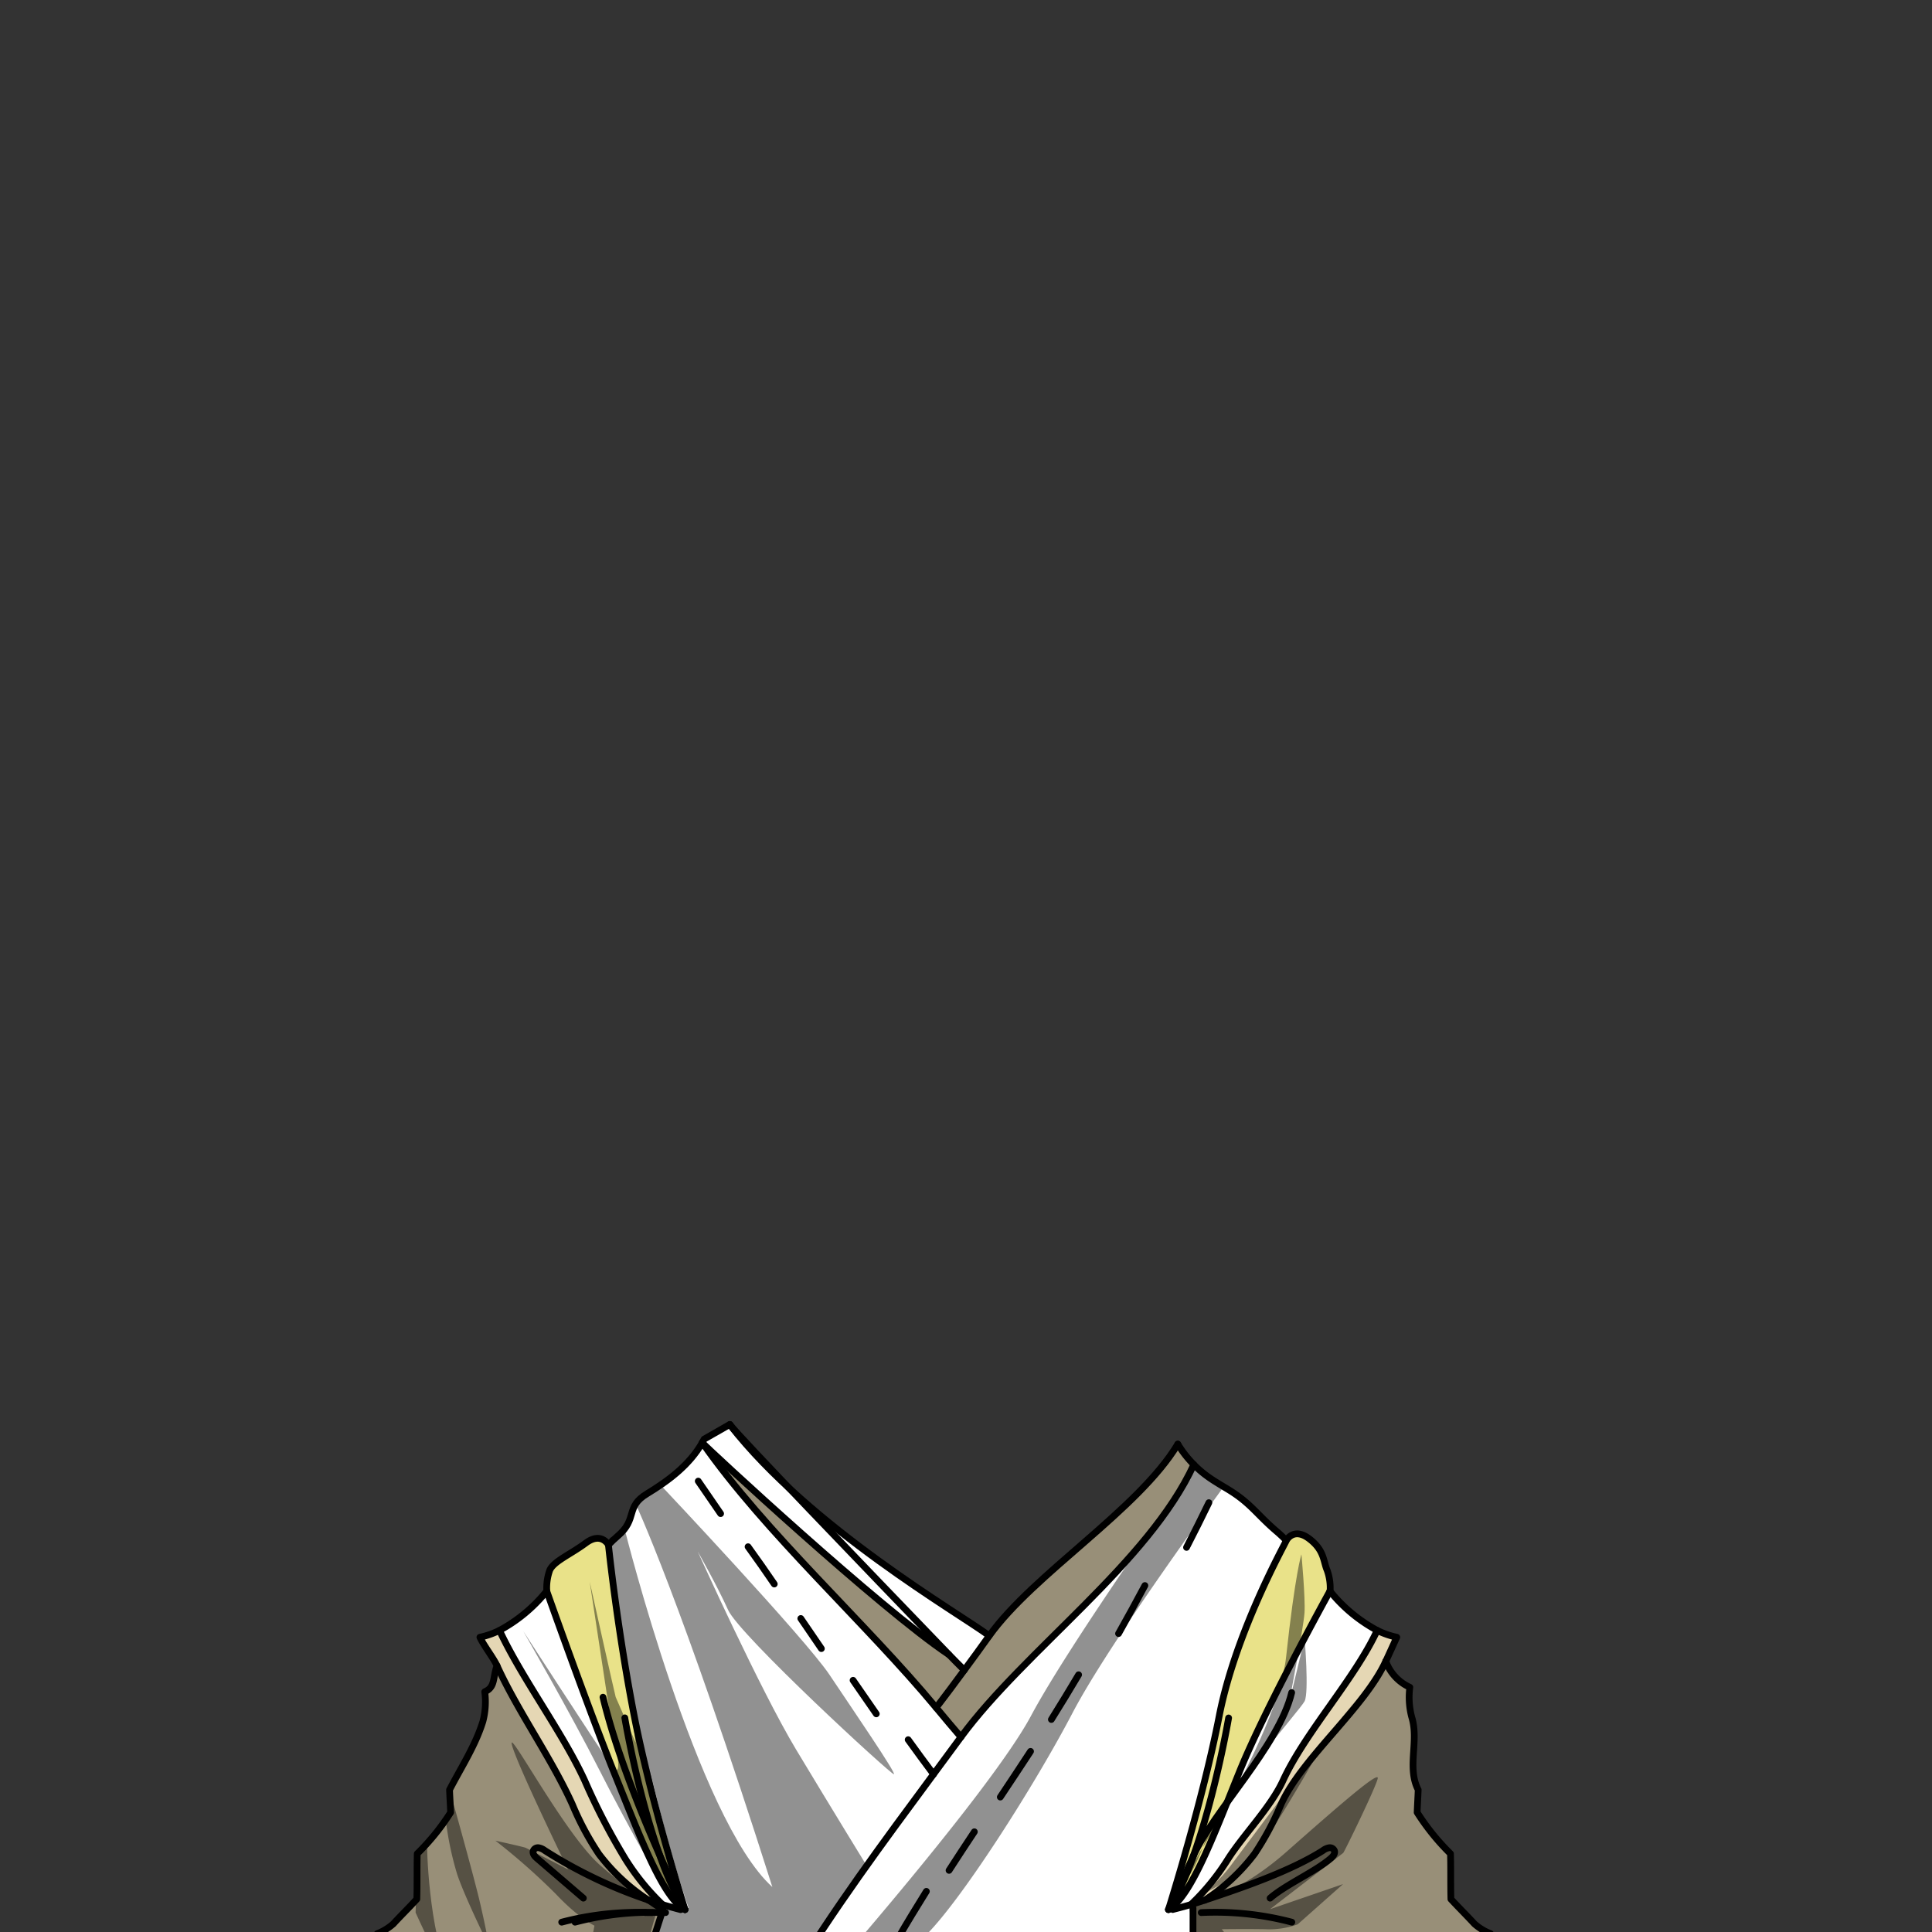 <svg xmlns="http://www.w3.org/2000/svg" viewBox="0 0 432 432">
  <rect x="0" y="0" width="432" height="432" fill="#333333" stroke="none"/>
  <defs>
    <style>.BUNTAI_PEACOCK_OUTFIT_PEACOCK_OUTFIT_14_a{isolation:isolate;}.BUNTAI_PEACOCK_OUTFIT_PEACOCK_OUTFIT_14_b{fill:#fff;}.BUNTAI_PEACOCK_OUTFIT_PEACOCK_OUTFIT_14_c{fill:#e9e289;}.BUNTAI_PEACOCK_OUTFIT_PEACOCK_OUTFIT_14_d{fill:#988f78;}.BUNTAI_PEACOCK_OUTFIT_PEACOCK_OUTFIT_14_e{fill:#e5d7b4;}.BUNTAI_PEACOCK_OUTFIT_PEACOCK_OUTFIT_14_f{fill:none;stroke:#000;stroke-linecap:round;stroke-linejoin:round;stroke-width:1.51px;}.BUNTAI_PEACOCK_OUTFIT_PEACOCK_OUTFIT_14_g{opacity:0.43;mix-blend-mode:multiply;}</style>
  </defs>
  <g class="BUNTAI_PEACOCK_OUTFIT_PEACOCK_OUTFIT_14_a">
    <path class="BUNTAI_PEACOCK_OUTFIT_PEACOCK_OUTFIT_14_b" d="M221.22,365.74q-2.76,3.87-5.6,7.7c-1.12-1.09-2.25-2.25-3.41-3.44-19-19.72-47.41-49.23-48.93-51.38C181.22,341.58,214.48,360.74,221.22,365.74Z" />
    <path class="BUNTAI_PEACOCK_OUTFIT_PEACOCK_OUTFIT_14_b" d="M163.28,318.62c1.52,2.15,29.91,31.66,48.93,51.38-15.29-10.18-54.21-46.28-55.16-47.4l0,0q.22-.37.42-.78l5.74-3.28.05.06Z" />
    <path class="BUNTAI_PEACOCK_OUTFIT_PEACOCK_OUTFIT_14_c" d="M296.71,351.07c-.87-2-.59-4.53-4.07-7.09s-5.05.42-5.05.42h0c0,.47-11.22,20.08-15,39.22S261.55,426.05,261.27,427c.21-.41,2.57-5.17,5.61-12.06A61.73,61.73,0,0,1,261.27,427h0v0a7.58,7.58,0,0,0,1.19-.88c4.68-4.18,9.33-16.68,14.68-29.9,5.8-14.35,20.24-40.43,20.24-40.43A11.64,11.64,0,0,0,296.71,351.07Z" />
    <path class="BUNTAI_PEACOCK_OUTFIT_PEACOCK_OUTFIT_14_c" d="M147.55,414.9c3,6.89,5.41,11.65,5.62,12.06-.29-.91-7.64-24.34-11.36-43.34s-5.72-37.75-5.76-38.22h0s-1.58-3-5.06-.42-7.19,4.08-8.07,6.09a11.75,11.75,0,0,0-.65,4.71s9.24,26.08,15,40.43c5.53,13.67,10.31,26.56,15.15,30.3a7.5,7.5,0,0,0,.72.48v0A61.45,61.45,0,0,1,147.55,414.9Z" />
    <path class="BUNTAI_PEACOCK_OUTFIT_PEACOCK_OUTFIT_14_b" d="M307.94,364.56c-5,10.87-16.05,22.74-21.07,33.61-2.77,6-8.75,12-12.28,17.51a52.53,52.53,0,0,1-8.3,10.19q-1.82.54-3.66,1l-.18-.78c4.68-4.18,9.33-16.68,14.68-29.9,5.8-14.35,20.24-40.43,20.24-40.43l.27.31A34.51,34.51,0,0,0,307.94,364.56Z" />
    <path class="BUNTAI_PEACOCK_OUTFIT_PEACOCK_OUTFIT_14_b" d="M285.46,342.42c-4.5-3.85-5.78-6.3-10.8-9.35-3-1.84-5.21-3-7.72-5.58-10.09,21.94-37.86,41.57-52.07,60.92q-2.81-3.26-5.54-6.57c-15.63-18.87-38.17-39-52.28-59.24l0,0c-2.85,5-7.53,8.5-12.31,11.4-5,3-2.05,5.6-6.55,9.45-.73.63-1.44,1.29-2.12,2h0c0,.47,2,19.08,5.76,38.22s11.07,42.43,11.36,43.34c0,0,0,0,0,0v0a7.5,7.5,0,0,1-.72-.48l-.27.48c-1.36-.35-2.71-.72-4.05-1.12h0c-1-.31-2-.63-3.06-1,1,.72,2.1,1.42,3.17,2.1h0l-.21.65-2.19,6.82-1.84,4.2-1.9,4.68H271.88l-2.21-8.17-2.91-2.69v-5.85l-.23-.83-.24.07q-1.82.54-3.66,1l-.18-.78a7.58,7.58,0,0,1-1.19.88v0h0c.28-.91,7.65-24.34,11.36-43.34s14.91-38.75,15-39.22h0C286.9,343.71,286.2,343.05,285.46,342.42Z" />
    <path class="BUNTAI_PEACOCK_OUTFIT_PEACOCK_OUTFIT_14_b" d="M152.46,426.51l-.27.48c-1.36-.35-2.71-.72-4.05-1.12h0a52.42,52.42,0,0,1-8.29-10.18,146.46,146.46,0,0,1-9.08-17.51c-5-10.87-14-22.74-19.07-33.61a34.51,34.51,0,0,0,10.3-8.47l.27-.31h0s9.24,26.08,15,40.43C142.84,409.88,147.62,422.77,152.46,426.51Z" />
    <path class="BUNTAI_PEACOCK_OUTFIT_PEACOCK_OUTFIT_14_d" d="M269.37,424.89a44.3,44.3,0,0,0,11.15-10.36,65.22,65.22,0,0,0,5.94-11.1c4.73-10.41,18.68-21.62,23.41-32a10.2,10.2,0,0,0,5.37,5.82,17.28,17.28,0,0,0,.42,6.65c1.68,5.4-1.13,11.28,1.45,16.27-.06,1.67-.17,3.39-.23,5.07a52,52,0,0,0,7.45,9.22c.09,3.31,0,6.84.1,10.16,1.76,1.91,3.51,3.63,5.27,5.54a12.08,12.08,0,0,0,3.59,2.18l1.62,11h-63l-2.21-8.17-2.91-2.69v-5.85l-.23-.83C267.48,425.51,268.43,425.21,269.37,424.89Z" />
    <path class="BUNTAI_PEACOCK_OUTFIT_PEACOCK_OUTFIT_14_d" d="M263.36,322.91a25.31,25.31,0,0,0,3.58,4.58c-10.09,21.94-37.86,41.57-52.07,60.92q-2.81-3.26-5.54-6.57,3.19-4.17,6.29-8.4,2.83-3.82,5.6-7.7C231.12,351.87,254.55,337.58,263.36,322.91Z" />
    <path class="BUNTAI_PEACOCK_OUTFIT_PEACOCK_OUTFIT_14_d" d="M212.21,370c1.16,1.19,2.29,2.35,3.41,3.44q-3.09,4.23-6.29,8.4c-15.63-18.87-38.17-39-52.28-59.24C158,323.72,196.92,359.82,212.21,370Z" />
    <path class="BUNTAI_PEACOCK_OUTFIT_PEACOCK_OUTFIT_14_d" d="M148,427.64l-2.19,6.82-1.84,4.2-1.9,4.68H82.57l1.78-11a12.16,12.16,0,0,0,3.58-2.18c1.76-1.91,3.52-3.63,5.27-5.54.09-3.32,0-6.85.1-10.16a51.65,51.65,0,0,0,7.46-9.22c-.06-1.68-.18-3.4-.24-5.07,2.58-5,5.78-9.87,7.45-15.27a17.09,17.09,0,0,0,.42-6.65c2.44-1,1.77-3.21,2.75-5.81,4.73,10.35,12.11,20.56,16.84,31a64.53,64.53,0,0,0,5.94,11.1,43.87,43.87,0,0,0,11.14,10.35h0c1,.72,2.1,1.42,3.17,2.1h0Z" />
    <path class="BUNTAI_PEACOCK_OUTFIT_PEACOCK_OUTFIT_14_e" d="M307.94,364.56c-5,10.87-16.05,22.74-21.07,33.61-2.77,6-8.75,12-12.28,17.51a52.53,52.53,0,0,1-8.3,10.19l.24-.07c1-.29,1.9-.59,2.84-.91a44.3,44.3,0,0,0,11.15-10.36,65.22,65.22,0,0,0,5.94-11.1c4.73-10.41,18.68-21.62,23.41-32h0q1.23-2.67,2.45-5.36A18.52,18.52,0,0,1,307.94,364.56Z" />
    <path class="BUNTAI_PEACOCK_OUTFIT_PEACOCK_OUTFIT_14_e" d="M139.84,415.68a146.46,146.46,0,0,1-9.08-17.51c-5-10.87-14-22.74-19.07-33.61a18.37,18.37,0,0,1-4.38,1.53c.81,1.79,3,4.59,3.83,6.38h0c4.73,10.35,12.11,20.56,16.84,31a64.53,64.53,0,0,0,5.94,11.1,43.87,43.87,0,0,0,11.14,10.35h0c1,.34,2,.66,3.06,1A52.42,52.42,0,0,1,139.84,415.68Z" />
    <polyline class="BUNTAI_PEACOCK_OUTFIT_PEACOCK_OUTFIT_14_f" points="266.76 426.63 266.76 432.48 269.67 435.17 271.88 443.34" />
    <polyline class="BUNTAI_PEACOCK_OUTFIT_PEACOCK_OUTFIT_14_f" points="148.24 427 148.03 427.64 145.84 434.46 144 438.66 142.1 443.34" />
    <path class="BUNTAI_PEACOCK_OUTFIT_PEACOCK_OUTFIT_14_f" d="M176.4,443.34c9.8-16.2,21.09-31.41,32.34-46.62q3.07-4.16,6.13-8.31c14.21-19.35,42-39,52.07-60.92" />
    <path class="BUNTAI_PEACOCK_OUTFIT_PEACOCK_OUTFIT_14_f" d="M157.05,322.6c14.11,20.21,36.65,40.37,52.28,59.24q2.74,3.32,5.54,6.57" />
    <path class="BUNTAI_PEACOCK_OUTFIT_PEACOCK_OUTFIT_14_f" d="M263.36,322.91a24.88,24.88,0,0,0,3.58,4.58c2.51,2.55,4.69,3.74,7.72,5.58,5,3.05,6.3,5.5,10.8,9.35.74.63,1.44,1.29,2.13,2" />
    <path class="BUNTAI_PEACOCK_OUTFIT_PEACOCK_OUTFIT_14_f" d="M266.29,425.87a52.53,52.53,0,0,0,8.3-10.19c3.53-5.52,9.51-11.53,12.28-17.51,5-10.87,16.05-22.74,21.07-33.61" />
    <path class="BUNTAI_PEACOCK_OUTFIT_PEACOCK_OUTFIT_14_f" d="M309.87,371.45q1.23-2.67,2.45-5.36a18.52,18.52,0,0,1-4.38-1.53,34.51,34.51,0,0,1-10.3-8.47l-.27-.31" />
    <path class="BUNTAI_PEACOCK_OUTFIT_PEACOCK_OUTFIT_14_f" d="M269.37,424.89a44.3,44.3,0,0,0,11.15-10.36,65.22,65.22,0,0,0,5.94-11.1c4.73-10.41,18.68-21.62,23.41-32" />
    <path class="BUNTAI_PEACOCK_OUTFIT_PEACOCK_OUTFIT_14_f" d="M111.14,372.47c-1,2.6-.31,4.77-2.75,5.81a17.09,17.09,0,0,1-.42,6.65c-1.67,5.4-4.87,10.28-7.45,15.27.06,1.67.18,3.39.24,5.07a51.65,51.65,0,0,1-7.46,9.22c-.09,3.31,0,6.84-.1,10.16-1.75,1.91-3.51,3.63-5.27,5.54a12.16,12.16,0,0,1-3.58,2.18l-1.78,11H334.91l-1.62-11a12.08,12.08,0,0,1-3.59-2.18c-1.76-1.91-3.51-3.63-5.27-5.54-.09-3.32,0-6.85-.1-10.16a52,52,0,0,1-7.45-9.22c.06-1.68.17-3.4.23-5.07-2.58-5,.23-10.87-1.45-16.27a17.28,17.28,0,0,1-.42-6.65,10.2,10.2,0,0,1-5.37-5.82h0" />
    <path class="BUNTAI_PEACOCK_OUTFIT_PEACOCK_OUTFIT_14_f" d="M284,424.43c3.45-3,10.09-5.92,13.54-8.88.49-.42,1-1,.86-1.66a1.1,1.1,0,0,0-1.19-.73,3.11,3.11,0,0,0-1.38.61c-7.31,4.66-18.34,8.41-26.48,11.12-.94.32-1.89.62-2.84.91l-.24.07q-1.82.54-3.66,1l-.38.1" />
    <path class="BUNTAI_PEACOCK_OUTFIT_PEACOCK_OUTFIT_14_f" d="M268.6,427.66a67.2,67.2,0,0,1,20.25,2.14" />
    <path class="BUNTAI_PEACOCK_OUTFIT_PEACOCK_OUTFIT_14_f" d="M144.25,427.61a67,67,0,0,0-15.67,2.19" />
    <path class="BUNTAI_PEACOCK_OUTFIT_PEACOCK_OUTFIT_14_f" d="M148.83,427.66l-.8,0c-1.26-.05-2.5-.06-3.76,0" />
    <path class="BUNTAI_PEACOCK_OUTFIT_PEACOCK_OUTFIT_14_f" d="M261.27,427c.28-.91,7.65-24.34,11.36-43.34s14.91-38.75,15-39.22h0s1.58-3,5.05-.42,3.2,5.08,4.07,7.09a11.64,11.64,0,0,1,.66,4.71" />
    <path class="BUNTAI_PEACOCK_OUTFIT_PEACOCK_OUTFIT_14_f" d="M288.82,378.47c-2.86,11.9-17.67,26.76-21.94,36.43-3,6.89-5.4,11.65-5.61,12.06h0" />
    <path class="BUNTAI_PEACOCK_OUTFIT_PEACOCK_OUTFIT_14_f" d="M297.37,355.78s-14.44,26.08-20.24,40.43c-5.35,13.22-10,25.72-14.68,29.9a7.58,7.58,0,0,1-1.19.88v0h0a61.73,61.73,0,0,0,5.61-12.07c5-14,7.85-30.78,7.85-30.78" />
    <path class="BUNTAI_PEACOCK_OUTFIT_PEACOCK_OUTFIT_14_f" d="M163.19,318.51l-5.74,3.28q-.19.4-.42.78c-2.85,5-7.53,8.5-12.31,11.4-5,3-2.05,5.6-6.55,9.45-.73.63-1.44,1.29-2.12,2" />
    <path class="BUNTAI_PEACOCK_OUTFIT_PEACOCK_OUTFIT_14_f" d="M215.62,373.44c-1.12-1.09-2.25-2.25-3.41-3.44-19-19.72-47.41-49.23-48.93-51.38" />
    <path class="BUNTAI_PEACOCK_OUTFIT_PEACOCK_OUTFIT_14_f" d="M111.69,364.56a34.51,34.51,0,0,0,10.3-8.47l.27-.31" />
    <path class="BUNTAI_PEACOCK_OUTFIT_PEACOCK_OUTFIT_14_f" d="M145.07,424.89c1,.72,2.1,1.42,3.17,2.1h0" />
    <path class="BUNTAI_PEACOCK_OUTFIT_PEACOCK_OUTFIT_14_f" d="M148.13,425.86a52.42,52.42,0,0,1-8.29-10.18,146.46,146.46,0,0,1-9.08-17.51c-5-10.87-14-22.74-19.07-33.61a18.37,18.37,0,0,1-4.38,1.53c.81,1.79,3,4.59,3.83,6.38h0c4.73,10.35,12.11,20.56,16.84,31a64.53,64.53,0,0,0,5.94,11.1,43.87,43.87,0,0,0,11.14,10.35" />
    <path class="BUNTAI_PEACOCK_OUTFIT_PEACOCK_OUTFIT_14_f" d="M152.19,427c-1.36-.35-2.71-.72-4.05-1.12h0c-1-.31-2-.63-3.06-1h0a105.15,105.15,0,0,1-23.28-11.11,3.12,3.12,0,0,0-1.37-.61,1.11,1.11,0,0,0-1.2.73c-.18.65.37,1.24.87,1.66l10.34,8.88" />
    <path class="BUNTAI_PEACOCK_OUTFIT_PEACOCK_OUTFIT_14_f" d="M145.84,427.66l-1.57-.05h0a67.29,67.29,0,0,0-18.67,2.19" />
    <path class="BUNTAI_PEACOCK_OUTFIT_PEACOCK_OUTFIT_14_f" d="M153.17,427c-.29-.91-7.64-24.34-11.36-43.34s-5.72-37.75-5.76-38.22h0s-1.58-3-5.06-.42-7.19,4.08-8.07,6.09a11.75,11.75,0,0,0-.65,4.71s9.24,26.08,15,40.43c5.53,13.67,10.31,26.56,15.15,30.3" />
    <path class="BUNTAI_PEACOCK_OUTFIT_PEACOCK_OUTFIT_14_f" d="M152.46,426.51a7.5,7.5,0,0,0,.72.48v0s0,0,0,0c-.21-.41-2.58-5.17-5.62-12.06-4.27-9.67-9.88-23.53-12.73-35.43" />
    <path class="BUNTAI_PEACOCK_OUTFIT_PEACOCK_OUTFIT_14_f" d="M139.71,384.12s2.81,16.82,7.84,30.78A61.45,61.45,0,0,0,153.17,427" />
    <path class="BUNTAI_PEACOCK_OUTFIT_PEACOCK_OUTFIT_14_f" d="M263.36,322.91c-8.81,14.67-32.24,29-42.14,42.83q-2.76,3.87-5.6,7.7-3.09,4.23-6.29,8.4" />
    <path class="BUNTAI_PEACOCK_OUTFIT_PEACOCK_OUTFIT_14_f" d="M163.19,318.51l.05.06,0,.05c17.94,23,51.2,42.12,57.94,47.12" />
    <path class="BUNTAI_PEACOCK_OUTFIT_PEACOCK_OUTFIT_14_f" d="M157,322.57l0,0c.95,1.12,39.87,37.22,55.16,47.4" />
    <path class="BUNTAI_PEACOCK_OUTFIT_PEACOCK_OUTFIT_14_f" d="M207.14,422.91c-2.18,3.51-4.33,7-6.41,10.62" />
    <path class="BUNTAI_PEACOCK_OUTFIT_PEACOCK_OUTFIT_14_f" d="M217.87,409.59q-2.87,4.31-5.66,8.63" />
    <path class="BUNTAI_PEACOCK_OUTFIT_PEACOCK_OUTFIT_14_f" d="M230.43,391.61q-3.36,5.13-6.76,10.22" />
    <path class="BUNTAI_PEACOCK_OUTFIT_PEACOCK_OUTFIT_14_f" d="M241.18,374.48q-3,5.06-6.09,10" />
    <path class="BUNTAI_PEACOCK_OUTFIT_PEACOCK_OUTFIT_14_f" d="M256,354.53q-2.88,5.4-5.89,10.74" />
    <path class="BUNTAI_PEACOCK_OUTFIT_PEACOCK_OUTFIT_14_f" d="M270.31,336c-1.61,3.34-3.28,6.65-5,10" />
    <path class="BUNTAI_PEACOCK_OUTFIT_PEACOCK_OUTFIT_14_f" d="M203.07,389c1.87,2.59,3.75,5.17,5.67,7.72" />
    <path class="BUNTAI_PEACOCK_OUTFIT_PEACOCK_OUTFIT_14_f" d="M190.75,375.72q2.58,3.76,5.19,7.5" />
    <path class="BUNTAI_PEACOCK_OUTFIT_PEACOCK_OUTFIT_14_f" d="M179.06,361.9q2.31,3.36,4.6,6.73" />
    <path class="BUNTAI_PEACOCK_OUTFIT_PEACOCK_OUTFIT_14_f" d="M167.27,345.85q3,4.14,5.86,8.34" />
    <path class="BUNTAI_PEACOCK_OUTFIT_PEACOCK_OUTFIT_14_f" d="M156.13,331.18l5,7.27" />
    <g class="BUNTAI_PEACOCK_OUTFIT_PEACOCK_OUTFIT_14_g">
      <path d="M262.25,423.75s23.32-34.72,25.34-53.36S291,347.55,291,347.55s.91,9.73.69,13.09S288.19,381,288.19,381l3.53-14.62s1,12,0,14-18.84,21.88-22.4,31.7S262.25,423.75,262.25,423.75Z" />
      <path d="M265.88,425.87s9.55-1,21.87-11.88,20.56-18,20.32-16.36-7.5,16.53-7.73,16.7S284,426.89,284,426.89l16.31-5.6-10.15,9a18.61,18.61,0,0,1-7.26,1.09c-4.58-.08-9.71,0-9.71,0l9.95,12.41-11.29-.44-3.28-9.15-1.84-1.32Z" />
      <path d="M147.7,332.05S180,366.3,185.46,374.46s15,22.1,14.42,22.26S165.37,365.66,162.81,360s-6.8-13.09-6.8-13.09,13.93,30.88,22,44.3,16.12,26.51,16.12,26.51l-17.33,25.09-34.65,1,6.73-16.89,5.11-.26s-9.15-25.46-15.55-66l-2.14-16.74,3.46-1.67s16.22,64.65,32.94,79.69c-20.45-64.43-30.81-86.21-30.81-86.21Z" />
      <path d="M273.72,332.31S248.19,367,239.83,383s-24.49,41.33-32.61,49.52a45,45,0,0,1-16.73,10.86l-7.08.44s38.16-43.37,47.13-60.16,36.4-55.21,36.4-55.21Z" />
      <path d="M93.3,414.49l-.37,13.17s5.39,12,7.88,15.11c-5.21-11.64-5.33-30.52-5.33-30.52Z" />
      <path d="M100.52,400.2s0,.18.15.51c.83,2.94,5,17.84,6.53,24.18,1.66,7.06,2.14,10.28,2.14,10.28s-5.33-10.77-7.11-16.06a70.26,70.26,0,0,1-2.56-12.23l1.49-1.33Z" />
      <path d="M150.78,425.94c-1.54-1.92-10.08-17-16.7-30.05S117,364.73,117,364.73s15.74,24.3,19.45,29.71.5-7.34.5-7.34l-5.09-33.43s5.69,25.55,5.81,25.8l4.46,10.19L139.89,373l-2.49-20.65s10.23,59,13.4,66.75,2.37,7.83,2.37,7.83Z" />
      <path d="M147.14,426.28s-5.25-2.39-13.06-9.31S113.72,386.39,114.43,390,127,418,127,418s-9-4.62-9.47-4.83-6.75-1.59-6.75-1.59a144.71,144.71,0,0,1,13.5,11.92c5.13,5.44,8.64,7.08,8.64,7.08l-.71,3.78-2.47,9,12.38.44Z" />
      <path d="M275.23,417.1c8.81-11.81,27.68-36.74,27.68-36.74l-7.07,9.56s-12.8,23.16-18,27.9a39.24,39.24,0,0,1-12.4,7.07S270.2,423.85,275.23,417.1Z" />
    </g>
  </g>
</svg>